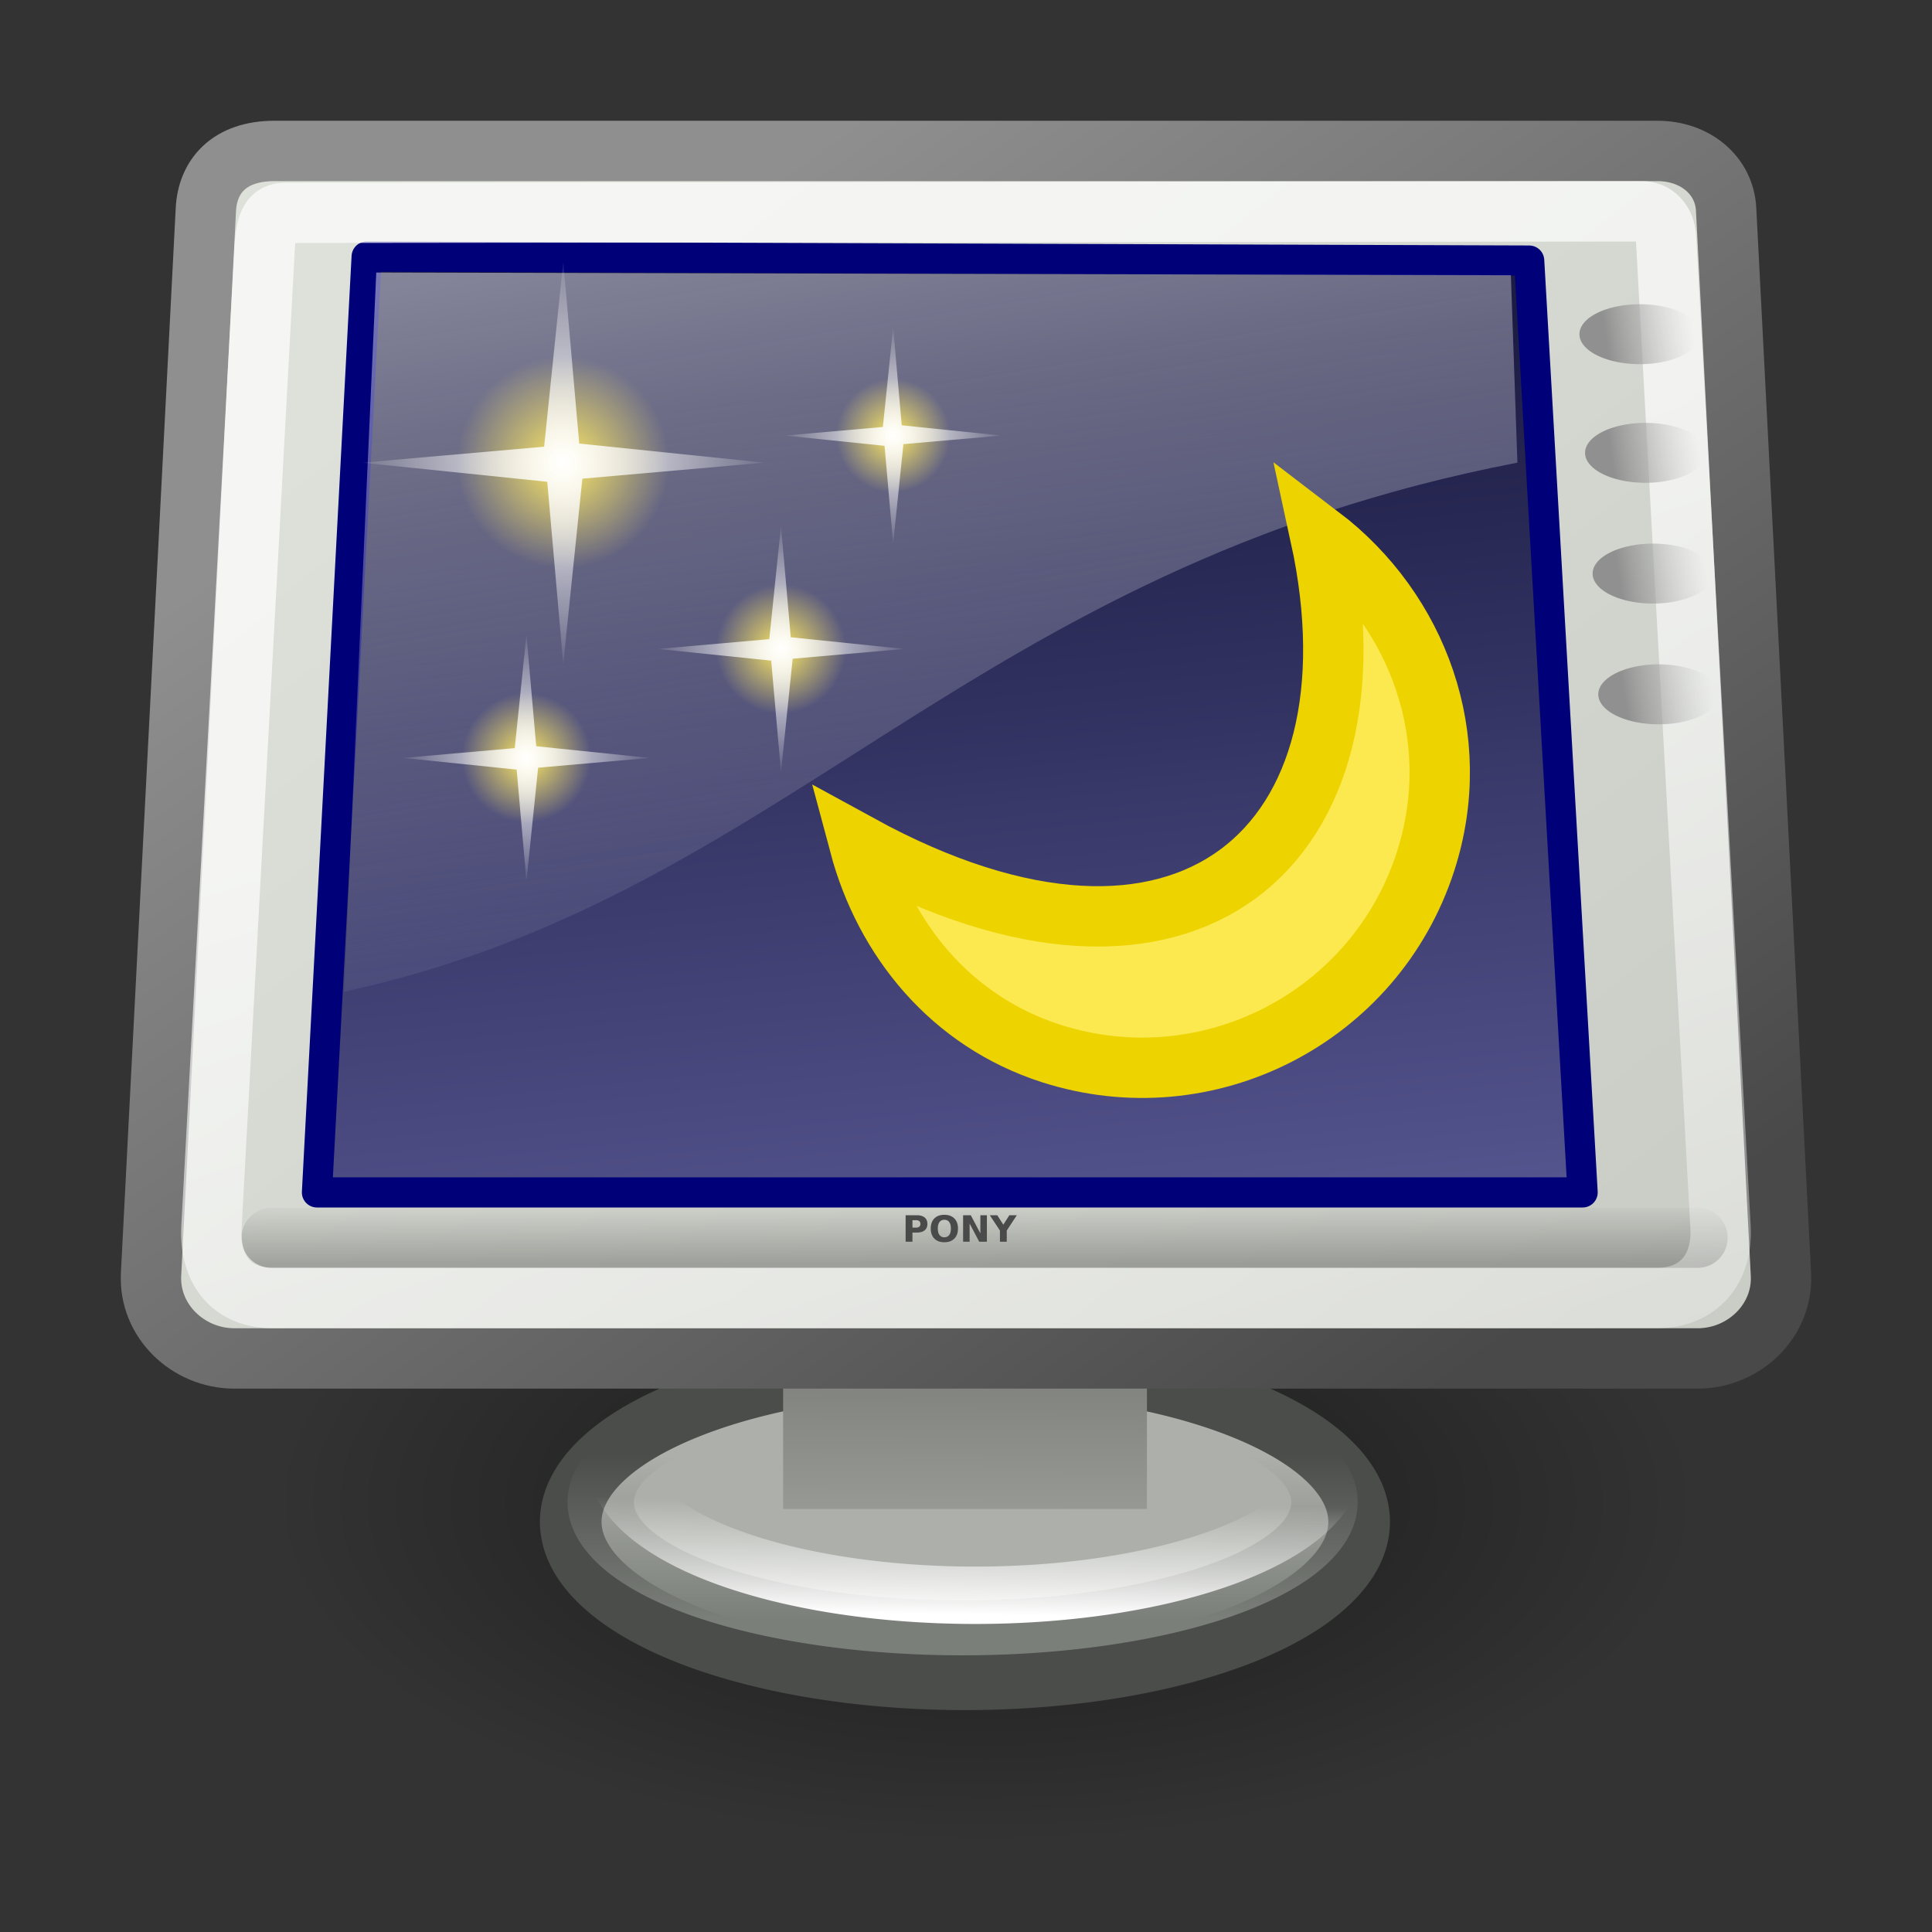 <?xml version="1.0" encoding="UTF-8" standalone="no"?>
<!-- Created with Inkscape (http://www.inkscape.org/) -->
<svg
   xmlns:dc="http://purl.org/dc/elements/1.1/"
   xmlns:cc="http://creativecommons.org/ns#"
   xmlns:rdf="http://www.w3.org/1999/02/22-rdf-syntax-ns#"
   xmlns:svg="http://www.w3.org/2000/svg"
   xmlns="http://www.w3.org/2000/svg"
   xmlns:xlink="http://www.w3.org/1999/xlink"
   xmlns:sodipodi="http://sodipodi.sourceforge.net/DTD/sodipodi-0.dtd"
   xmlns:inkscape="http://www.inkscape.org/namespaces/inkscape"
   width="32"
   height="32"
   id="svg2327"
   sodipodi:version="0.32"
   inkscape:version="0.46"
   sodipodi:docbase="/home/lapo/Desktop/tango-icon-theme/32x32/apps"
   sodipodi:docname="preferences-desktop-screensaver.svg"
   version="1.0"
   inkscape:output_extension="org.inkscape.output.svg.inkscape">
  <rect width="100%" height="100%" fill="#333333" stroke="none"/>
  <defs
     id="defs3">
    <inkscape:perspective
       sodipodi:type="inkscape:persp3d"
       inkscape:vp_x="0 : 16 : 1"
       inkscape:vp_y="0 : 1000 : 0"
       inkscape:vp_z="32 : 16 : 1"
       inkscape:persp3d-origin="16 : 10.666667 : 1"
       id="perspective98" />
    <linearGradient
       inkscape:collect="always"
       id="linearGradient2541">
      <stop
         style="stop-color:#fee964;stop-opacity:1;"
         offset="0"
         id="stop2543" />
      <stop
         style="stop-color:#fee964;stop-opacity:0;"
         offset="1"
         id="stop2545" />
    </linearGradient>
    <linearGradient
       inkscape:collect="always"
       id="linearGradient2523">
      <stop
         style="stop-color:#ffffff;stop-opacity:1;"
         offset="0"
         id="stop2525" />
      <stop
         style="stop-color:#ffffff;stop-opacity:0;"
         offset="1"
         id="stop2527" />
    </linearGradient>
    <linearGradient
       id="linearGradient2329">
      <stop
         id="stop2331"
         offset="0"
         style="stop-color:#ffffff;stop-opacity:1;" />
      <stop
         id="stop2333"
         offset="1"
         style="stop-color:#ffffff;stop-opacity:0;" />
    </linearGradient>
    <linearGradient
       id="linearGradient2321"
       inkscape:collect="always">
      <stop
         id="stop2323"
         offset="0"
         style="stop-color:#7b7f7a;stop-opacity:1;" />
      <stop
         id="stop2325"
         offset="1"
         style="stop-color:#7b7f7a;stop-opacity:0;" />
    </linearGradient>
    <linearGradient
       id="linearGradient2711">
      <stop
         id="stop2713"
         offset="0"
         style="stop-color:#909090;stop-opacity:1;" />
      <stop
         id="stop2715"
         offset="1"
         style="stop-color:#bebebe;stop-opacity:0;" />
    </linearGradient>
    <linearGradient
       id="linearGradient2701">
      <stop
         id="stop2703"
         offset="0"
         style="stop-color:#585956;stop-opacity:1;" />
      <stop
         id="stop2705"
         offset="1"
         style="stop-color:#bbbeb8;stop-opacity:1;" />
    </linearGradient>
    <linearGradient
       id="linearGradient2683"
       inkscape:collect="always">
      <stop
         id="stop2685"
         offset="0"
         style="stop-color:#000000;stop-opacity:1;" />
      <stop
         id="stop2687"
         offset="1"
         style="stop-color:#000000;stop-opacity:0;" />
    </linearGradient>
    <linearGradient
       id="linearGradient2675">
      <stop
         id="stop2677"
         offset="0"
         style="stop-color:#5b5b97;stop-opacity:1;" />
      <stop
         id="stop2679"
         offset="1"
         style="stop-color:#1b1b43;stop-opacity:1;" />
    </linearGradient>
    <linearGradient
       id="linearGradient2667">
      <stop
         id="stop2669"
         offset="0"
         style="stop-color:#ffffff;stop-opacity:1;" />
      <stop
         id="stop2671"
         offset="1"
         style="stop-color:#fcfcff;stop-opacity:0;" />
    </linearGradient>
    <linearGradient
       inkscape:collect="always"
       id="linearGradient2454">
      <stop
         style="stop-color:#000000;stop-opacity:1;"
         offset="0"
         id="stop2456" />
      <stop
         style="stop-color:#000000;stop-opacity:0;"
         offset="1"
         id="stop2458" />
    </linearGradient>
    <linearGradient
       inkscape:collect="always"
       id="linearGradient2415">
      <stop
         style="stop-color:#ffffff;stop-opacity:1;"
         offset="0"
         id="stop2417" />
      <stop
         style="stop-color:#ffffff;stop-opacity:0;"
         offset="1"
         id="stop2419" />
    </linearGradient>
    <linearGradient
       id="linearGradient2253">
      <stop
         style="stop-color:#8f8f8f;stop-opacity:1;"
         offset="0"
         id="stop2255" />
      <stop
         style="stop-color:#494949;stop-opacity:1;"
         offset="1"
         id="stop2257" />
    </linearGradient>
    <linearGradient
       id="linearGradient2245">
      <stop
         style="stop-color:#dde1d9;stop-opacity:1;"
         offset="0"
         id="stop2247" />
      <stop
         style="stop-color:#cacdc6;stop-opacity:1;"
         offset="1"
         id="stop2249" />
    </linearGradient>
    <radialGradient
       inkscape:collect="always"
       xlink:href="#linearGradient2454"
       id="radialGradient3322"
       gradientUnits="userSpaceOnUse"
       gradientTransform="scale(1.926,0.519)"
       cx="12.576"
       cy="67.502"
       fx="12.576"
       fy="67.502"
       r="8.766" />
    <linearGradient
       inkscape:collect="always"
       xlink:href="#linearGradient2321"
       id="linearGradient3324"
       gradientUnits="userSpaceOnUse"
       x1="-35.658"
       y1="33.416"
       x2="-35.658"
       y2="28.206" />
    <linearGradient
       inkscape:collect="always"
       xlink:href="#linearGradient2329"
       id="linearGradient3326"
       gradientUnits="userSpaceOnUse"
       x1="-35.123"
       y1="34.242"
       x2="-35.075"
       y2="30.962" />
    <linearGradient
       inkscape:collect="always"
       xlink:href="#linearGradient2701"
       id="linearGradient3328"
       gradientUnits="userSpaceOnUse"
       gradientTransform="matrix(1.211,0,0,0.853,1.323,-26.799)"
       x1="12.207"
       y1="53.535"
       x2="12.128"
       y2="64.893" />
    <linearGradient
       inkscape:collect="always"
       xlink:href="#linearGradient2245"
       id="linearGradient3330"
       gradientUnits="userSpaceOnUse"
       gradientTransform="matrix(0.771,0,0,0.61,1.338,0.431)"
       x1="8.612"
       y1="7.229"
       x2="34.784"
       y2="33.34" />
    <linearGradient
       inkscape:collect="always"
       xlink:href="#linearGradient2253"
       id="linearGradient3332"
       gradientUnits="userSpaceOnUse"
       gradientTransform="matrix(0.753,0,0,0.624,2.446,1.331)"
       x1="10.391"
       y1="5.382"
       x2="32.537"
       y2="31.246" />
    <linearGradient
       inkscape:collect="always"
       xlink:href="#linearGradient2675"
       id="linearGradient3334"
       gradientUnits="userSpaceOnUse"
       gradientTransform="matrix(0.778,0,0,0.665,3.63,0.286)"
       x1="19.15"
       y1="32.622"
       x2="16.316"
       y2="8.867" />
    <linearGradient
       inkscape:collect="always"
       xlink:href="#linearGradient2683"
       id="linearGradient3336"
       gradientUnits="userSpaceOnUse"
       gradientTransform="matrix(3.803,0,0,0.117,3.713,0.892)"
       x1="3.707"
       y1="171.291"
       x2="3.707"
       y2="162.451" />
    <linearGradient
       inkscape:collect="always"
       xlink:href="#linearGradient2415"
       id="linearGradient3338"
       gradientUnits="userSpaceOnUse"
       gradientTransform="matrix(0.735,0,0,0.596,3.472,2.398)"
       x1="17.698"
       y1="13.005"
       x2="34.975"
       y2="55.201" />
    <linearGradient
       inkscape:collect="always"
       xlink:href="#linearGradient2667"
       id="linearGradient3340"
       gradientUnits="userSpaceOnUse"
       gradientTransform="matrix(0.826,0,0,0.597,3.484,0.462)"
       x1="11.492"
       y1="1.654"
       x2="17.199"
       y2="26.729" />
    <linearGradient
       inkscape:collect="always"
       xlink:href="#linearGradient2711"
       id="linearGradient3342"
       gradientUnits="userSpaceOnUse"
       x1="34.301"
       y1="3.938"
       x2="35.521"
       y2="3.845" />
    <linearGradient
       inkscape:collect="always"
       xlink:href="#linearGradient2711"
       id="linearGradient3344"
       gradientUnits="userSpaceOnUse"
       x1="34.301"
       y1="3.938"
       x2="35.521"
       y2="3.845" />
    <linearGradient
       inkscape:collect="always"
       xlink:href="#linearGradient2711"
       id="linearGradient3346"
       gradientUnits="userSpaceOnUse"
       x1="34.301"
       y1="3.938"
       x2="35.521"
       y2="3.845" />
    <linearGradient
       inkscape:collect="always"
       xlink:href="#linearGradient2711"
       id="linearGradient3348"
       gradientUnits="userSpaceOnUse"
       x1="34.301"
       y1="3.938"
       x2="35.521"
       y2="3.845" />
    <radialGradient
       inkscape:collect="always"
       xlink:href="#linearGradient2541"
       id="radialGradient3475"
       gradientUnits="userSpaceOnUse"
       cx="16.087"
       cy="13.97"
       fx="16.087"
       fy="13.97"
       r="1.768" />
    <radialGradient
       inkscape:collect="always"
       xlink:href="#linearGradient2523"
       id="radialGradient3477"
       gradientUnits="userSpaceOnUse"
       gradientTransform="matrix(1.952,0,0,1.952,-12.964,-11.032)"
       cx="13.612"
       cy="11.584"
       fx="13.612"
       fy="11.584"
       r="1.856" />
    <radialGradient
       inkscape:collect="always"
       xlink:href="#linearGradient2541"
       id="radialGradient3479"
       gradientUnits="userSpaceOnUse"
       cx="16.087"
       cy="13.97"
       fx="16.087"
       fy="13.97"
       r="1.768" />
    <radialGradient
       inkscape:collect="always"
       xlink:href="#linearGradient2523"
       id="radialGradient3481"
       gradientUnits="userSpaceOnUse"
       gradientTransform="matrix(1.952,0,0,1.952,-12.964,-11.032)"
       cx="13.612"
       cy="11.584"
       fx="13.612"
       fy="11.584"
       r="1.856" />
    <radialGradient
       inkscape:collect="always"
       xlink:href="#linearGradient2541"
       id="radialGradient3483"
       gradientUnits="userSpaceOnUse"
       cx="16.087"
       cy="13.97"
       fx="16.087"
       fy="13.97"
       r="1.768" />
    <radialGradient
       inkscape:collect="always"
       xlink:href="#linearGradient2523"
       id="radialGradient3485"
       gradientUnits="userSpaceOnUse"
       gradientTransform="matrix(1.952,0,0,1.952,-12.964,-11.032)"
       cx="13.612"
       cy="11.584"
       fx="13.612"
       fy="11.584"
       r="1.856" />
    <radialGradient
       inkscape:collect="always"
       xlink:href="#linearGradient2541"
       id="radialGradient3493"
       gradientUnits="userSpaceOnUse"
       cx="16.087"
       cy="13.97"
       fx="16.087"
       fy="13.97"
       r="1.768" />
    <radialGradient
       inkscape:collect="always"
       xlink:href="#linearGradient2523"
       id="radialGradient3495"
       gradientUnits="userSpaceOnUse"
       gradientTransform="matrix(1.952,0,0,1.952,-12.964,-11.032)"
       cx="13.612"
       cy="11.584"
       fx="13.612"
       fy="11.584"
       r="1.856" />
  </defs>
  <sodipodi:namedview
     id="base"
     pagecolor="#ffffff"
     bordercolor="#666"
     borderopacity="1"
     inkscape:pageopacity="0.0"
     inkscape:pageshadow="2"
     inkscape:zoom="1"
     inkscape:cx="-160.60546"
     inkscape:cy="15.517925"
     inkscape:current-layer="layer1"
     showgrid="false"
     inkscape:grid-bbox="true"
     inkscape:document-units="px"
     inkscape:window-width="1034"
     inkscape:window-height="755"
     inkscape:window-x="218"
     inkscape:window-y="30"
     inkscape:showpageshadow="false"
     fill="#fce94f"
     stroke="#edd400"
     width="32px"
     height="32px"
     showborder="false" />
  <g
     id="layer1"
     inkscape:label="Layer 1"
     inkscape:groupmode="layer">
    <g
       id="g2080">
      <path
         transform="matrix(0.7,0,0,1.245,-0.63,-18.737)"
         d="M 41.101 35.051 A 16.882 4.552 0 1 1  7.336,35.051 A 16.882 4.552 0 1 1  41.101 35.051 z"
         sodipodi:ry="4.552"
         sodipodi:rx="16.882174"
         sodipodi:cy="35.051105"
         sodipodi:cx="24.218407"
         id="path3274"
         style="opacity:0.509;color:black;fill:url(#radialGradient3322);fill-opacity:1;fill-rule:evenodd;stroke:none;stroke-width:1;stroke-linecap:round;stroke-linejoin:miter;marker:none;marker-start:none;marker-mid:none;marker-end:none;stroke-miterlimit:4;stroke-dashoffset:0;stroke-opacity:0.701;visibility:visible;display:inline;overflow:visible"
         sodipodi:type="arc" />
      <g
         id="g2064">
        <path
           sodipodi:type="arc"
           style="color:black;fill:#adb0aa;fill-opacity:1;fill-rule:evenodd;stroke:#4b4d4a;stroke-width:1.469;stroke-linecap:butt;stroke-linejoin:miter;marker:none;marker-start:none;marker-mid:none;marker-end:none;stroke-miterlimit:4;stroke-dashoffset:0;stroke-opacity:1;visibility:visible;display:inline;overflow:visible"
           id="path3277"
           sodipodi:cx="-35.658386"
           sodipodi:cy="29.716238"
           sodipodi:rx="9.3944187"
           sodipodi:ry="3.939595"
           d="M -26.264 29.716 A 9.394 3.94 0 1 1  -45.053,29.716 A 9.394 3.94 0 1 1  -26.264 29.716 z"
           transform="matrix(0.695,0,0,0.667,40.765,5.386)" />
        <path
           transform="matrix(0.638,0,0,0.528,38.694,9.192)"
           d="M -26.264 29.716 A 9.394 3.94 0 1 1  -45.053,29.716 A 9.394 3.94 0 1 1  -26.264 29.716 z"
           sodipodi:ry="3.939595"
           sodipodi:rx="9.3944187"
           sodipodi:cy="29.716238"
           sodipodi:cx="-35.658386"
           id="path3279"
           style="color:black;fill:none;fill-opacity:1;fill-rule:evenodd;stroke:url(#linearGradient3324);stroke-width:1.723;stroke-linecap:butt;stroke-linejoin:miter;marker:none;marker-start:none;marker-mid:none;marker-end:none;stroke-miterlimit:4;stroke-dasharray:none;stroke-dashoffset:0;stroke-opacity:1;visibility:visible;display:inline;overflow:visible"
           sodipodi:type="arc" />
        <path
           sodipodi:type="arc"
           style="color:black;fill:none;fill-opacity:1;fill-rule:evenodd;stroke:url(#linearGradient3326);stroke-width:1.673;stroke-linecap:butt;stroke-linejoin:miter;marker:none;marker-start:none;marker-mid:none;marker-end:none;stroke-miterlimit:4;stroke-dasharray:none;stroke-dashoffset:0;stroke-opacity:1;visibility:visible;display:inline;overflow:visible"
           id="path3281"
           sodipodi:cx="-35.658386"
           sodipodi:cy="29.716238"
           sodipodi:rx="9.3944187"
           sodipodi:ry="3.939595"
           d="M -26.264 29.716 A 9.394 3.94 0 1 1  -45.053,29.716 A 9.394 3.94 0 1 1  -26.264 29.716 z"
           transform="matrix(0.628,0,0,0.568,38.547,7.306)" />
        <rect
           y="20.75"
           x="12.971"
           height="4.243"
           width="6.026"
           id="rect3283"
           style="color:black;fill:url(#linearGradient3328);fill-opacity:1;fill-rule:evenodd;stroke:none;stroke-width:0.609;stroke-linecap:butt;stroke-linejoin:miter;marker:none;marker-start:none;marker-mid:none;marker-end:none;stroke-miterlimit:4;stroke-dashoffset:0;stroke-opacity:1;visibility:visible;display:inline;overflow:visible" />
        <path
           style="color:black;fill:url(#linearGradient3330);fill-opacity:1;fill-rule:evenodd;stroke:url(#linearGradient3332);stroke-width:1;stroke-linecap:butt;stroke-linejoin:miter;marker:none;marker-start:none;marker-mid:none;marker-end:none;stroke-miterlimit:4;stroke-dashoffset:0;stroke-opacity:1;visibility:visible;display:inline;overflow:visible"
           d="M 4.547,2.5 L 27.453,2.5 C 28.075,2.5 28.561,2.902 28.59,3.467 L 29.498,21.107 C 29.538,21.878 28.884,22.5 28.12,22.5 L 3.88,22.5 C 3.116,22.5 2.462,21.878 2.502,21.107 L 3.41,3.467 C 3.438,2.933 3.784,2.5 4.547,2.5 z "
           id="path3285"
           sodipodi:nodetypes="cssssssss" />
        <path
           sodipodi:nodetypes="ccccc"
           id="path3287"
           d="M 6.073,4.25 L 5.25,19.75 L 26.213,19.75 L 25.328,4.316 L 6.073,4.25 z "
           style="fill:url(#linearGradient3334);fill-opacity:1;fill-rule:evenodd;stroke:#000079;stroke-width:0.5;stroke-linecap:butt;stroke-linejoin:round;stroke-miterlimit:4;stroke-dasharray:none;stroke-opacity:1" />
        <path
           sodipodi:nodetypes="cc"
           style="fill:none;fill-opacity:0.75;fill-rule:evenodd;stroke:url(#linearGradient3336);stroke-width:0.996;stroke-linecap:round;stroke-linejoin:miter;stroke-miterlimit:4;stroke-opacity:0.248"
           d="M 4.498,20.502 L 28.117,20.502"
           id="path3289" />
        <path
           sodipodi:nodetypes="cssssssss"
           id="path3291"
           d="M 4.743,3.525 L 27.207,3.5 C 27.395,3.5 27.578,3.657 27.594,3.931 L 28.497,20.32 C 28.536,21.018 28.139,21.5 27.437,21.5 L 4.522,21.5 C 3.82,21.5 3.465,21.018 3.503,20.32 L 4.382,4.135 C 4.407,3.662 4.492,3.525 4.743,3.525 z "
           style="color:black;fill:none;fill-opacity:1;fill-rule:evenodd;stroke:url(#linearGradient3338);stroke-width:1;stroke-linecap:butt;stroke-linejoin:miter;marker:none;marker-start:none;marker-mid:none;marker-end:none;stroke-miterlimit:4;stroke-dashoffset:0;stroke-opacity:0.701;visibility:visible;display:inline;overflow:visible" />
        <path
           sodipodi:nodetypes="ccccc"
           style="opacity:0.531;fill:url(#linearGradient3340);fill-opacity:1;fill-rule:evenodd;stroke:none;stroke-width:0.25pt;stroke-linecap:butt;stroke-linejoin:miter;stroke-opacity:1"
           d="M 6.232,4.514 L 5.697,16.427 C 13.06,14.827 15.978,9.433 25.133,7.663 L 25.025,4.558 L 6.232,4.514 z "
           id="path3293" />
        <path
           sodipodi:type="arc"
           style="color:black;fill:url(#linearGradient3342);fill-opacity:1;fill-rule:evenodd;stroke:none;stroke-width:0.5;stroke-linecap:butt;stroke-linejoin:miter;marker:none;marker-start:none;marker-mid:none;marker-end:none;stroke-miterlimit:4;stroke-dashoffset:0;stroke-opacity:1;visibility:visible;display:inline;overflow:visible"
           id="path3295"
           sodipodi:cx="34.780815"
           sodipodi:cy="3.9384086"
           sodipodi:rx="0.83968931"
           sodipodi:ry="0.83968931"
           d="M 35.621 3.938 A 0.84 0.84 0 1 1  33.941,3.938 A 0.84 0.84 0 1 1  35.621 3.938 z"
           transform="matrix(1.192,0,0,0.591,-14.297,3.208)" />
        <path
           id="path3297"
           d="M 15,20.128 L 15.188,20.128 C 15.244,20.128 15.286,20.141 15.316,20.166 C 15.346,20.19 15.361,20.226 15.361,20.272 C 15.361,20.318 15.346,20.353 15.316,20.378 C 15.286,20.403 15.244,20.415 15.188,20.415 L 15.113,20.415 L 15.113,20.567 L 15,20.567 L 15,20.128 M 15.113,20.21 L 15.113,20.333 L 15.176,20.333 C 15.198,20.333 15.215,20.328 15.227,20.317 C 15.239,20.306 15.245,20.291 15.245,20.272 C 15.245,20.252 15.239,20.237 15.227,20.226 C 15.215,20.216 15.198,20.21 15.176,20.21 L 15.113,20.21 M 15.641,20.203 C 15.607,20.203 15.58,20.215 15.561,20.241 C 15.542,20.266 15.533,20.302 15.533,20.348 C 15.533,20.394 15.542,20.43 15.561,20.456 C 15.58,20.481 15.607,20.494 15.641,20.494 C 15.676,20.494 15.703,20.481 15.722,20.456 C 15.741,20.43 15.75,20.394 15.75,20.348 C 15.75,20.302 15.741,20.266 15.722,20.241 C 15.703,20.215 15.676,20.203 15.641,20.203 M 15.641,20.121 C 15.712,20.121 15.767,20.141 15.807,20.181 C 15.847,20.221 15.867,20.277 15.867,20.348 C 15.867,20.419 15.847,20.475 15.807,20.515 C 15.767,20.556 15.712,20.576 15.641,20.576 C 15.571,20.576 15.516,20.556 15.476,20.515 C 15.436,20.475 15.416,20.419 15.416,20.348 C 15.416,20.277 15.436,20.221 15.476,20.181 C 15.516,20.141 15.571,20.121 15.641,20.121 M 15.952,20.128 L 16.079,20.128 L 16.238,20.429 L 16.238,20.128 L 16.346,20.128 L 16.346,20.567 L 16.219,20.567 L 16.06,20.266 L 16.06,20.567 L 15.952,20.567 L 15.952,20.128 M 16.394,20.128 L 16.518,20.128 L 16.618,20.285 L 16.718,20.128 L 16.842,20.128 L 16.675,20.382 L 16.675,20.567 L 16.562,20.567 L 16.562,20.382 L 16.394,20.128"
           style="font-size:0.903px;font-style:normal;font-variant:normal;font-weight:bold;font-stretch:normal;writing-mode:lr-tb;text-anchor:start;fill:#4a4a4a;fill-opacity:1;stroke:none;stroke-width:1pt;stroke-linecap:butt;stroke-linejoin:miter;stroke-opacity:1;font-family:Bitstream Vera Sans" />
        <path
           sodipodi:type="arc"
           style="color:black;fill:url(#linearGradient3344);fill-opacity:1;fill-rule:evenodd;stroke:none;stroke-width:0.5;stroke-linecap:butt;stroke-linejoin:miter;marker:none;marker-start:none;marker-mid:none;marker-end:none;stroke-miterlimit:4;stroke-dashoffset:0;stroke-opacity:1;visibility:visible;display:inline;overflow:visible"
           id="path2996"
           sodipodi:cx="34.780815"
           sodipodi:cy="3.9384086"
           sodipodi:rx="0.83968931"
           sodipodi:ry="0.83968931"
           d="M 35.621 3.938 A 0.84 0.84 0 1 1  33.941,3.938 A 0.84 0.84 0 1 1  35.621 3.938 z"
           transform="matrix(1.192,0,0,0.591,-14.204,5.173)" />
        <path
           sodipodi:type="arc"
           style="color:black;fill:url(#linearGradient3346);fill-opacity:1;fill-rule:evenodd;stroke:none;stroke-width:0.5;stroke-linecap:butt;stroke-linejoin:miter;marker:none;marker-start:none;marker-mid:none;marker-end:none;stroke-miterlimit:4;stroke-dashoffset:0;stroke-opacity:1;visibility:visible;display:inline;overflow:visible"
           id="path3000"
           sodipodi:cx="34.780815"
           sodipodi:cy="3.9384086"
           sodipodi:rx="0.83968931"
           sodipodi:ry="0.83968931"
           d="M 35.621 3.938 A 0.84 0.84 0 1 1  33.941,3.938 A 0.84 0.84 0 1 1  35.621 3.938 z"
           transform="matrix(1.192,0,0,0.591,-14.079,7.173)" />
        <path
           sodipodi:type="arc"
           style="color:black;fill:url(#linearGradient3348);fill-opacity:1;fill-rule:evenodd;stroke:none;stroke-width:0.5;stroke-linecap:butt;stroke-linejoin:miter;marker:none;marker-start:none;marker-mid:none;marker-end:none;stroke-miterlimit:4;stroke-dashoffset:0;stroke-opacity:1;visibility:visible;display:inline;overflow:visible"
           id="path3004"
           sodipodi:cx="34.780815"
           sodipodi:cy="3.9384086"
           sodipodi:rx="0.83968931"
           sodipodi:ry="0.83968931"
           d="M 35.621 3.938 A 0.84 0.84 0 1 1  33.941,3.938 A 0.84 0.84 0 1 1  35.621 3.938 z"
           transform="matrix(1.192,0,0,0.591,-13.985,9.173)" />
      </g>
    </g>
    <path
       style="color:black;fill:#fce94f;fill-opacity:1;fill-rule:nonzero;stroke:#edd400;stroke-width:1;stroke-linecap:butt;stroke-linejoin:miter;marker:none;marker-start:none;marker-mid:none;marker-end:none;stroke-miterlimit:4;stroke-dasharray:none;stroke-dashoffset:0;stroke-opacity:1;visibility:visible;display:inline;overflow:visible"
       d="M 21.869,8.877 C 22.982,13.997 19.676,16.97 14.237,13.993 C 14.655,15.56 15.748,16.913 17.405,17.447 C 19.998,18.282 22.778,16.856 23.613,14.264 C 24.272,12.219 23.487,10.109 21.869,8.877 z "
       id="path3370"
       sodipodi:nodetypes="ccssc" />
    <g
       id="g3372"
       transform="matrix(0.992,0,0,0.992,-4.174,-3.828)">
      <path
         transform="translate(-2.475,-2.386)"
         d="M 17.854 13.97 A 1.768 1.768 0 1 1  14.319,13.97 A 1.768 1.768 0 1 1  17.854 13.97 z"
         sodipodi:ry="1.767767"
         sodipodi:rx="1.767767"
         sodipodi:cy="13.970486"
         sodipodi:cx="16.086679"
         id="path3374"
         style="opacity:1;color:black;fill:url(#radialGradient3475);fill-opacity:1;fill-rule:nonzero;stroke:none;stroke-width:2;stroke-linecap:butt;stroke-linejoin:miter;marker:none;marker-start:none;marker-mid:none;marker-end:none;stroke-miterlimit:4;stroke-dasharray:none;stroke-dashoffset:0;stroke-opacity:1;visibility:visible;display:inline;overflow:visible"
         sodipodi:type="arc" />
      <path
         d="M 16.971,11.584 L 13.931,11.851 L 13.612,14.943 L 13.345,11.903 L 10.253,11.584 L 13.293,11.317 L 13.612,8.225 L 13.879,11.265 L 16.971,11.584 z "
         inkscape:randomized="0"
         inkscape:rounded="0"
         inkscape:flatsided="false"
         sodipodi:arg2="0.69724012"
         sodipodi:arg1="-2.8980964e-09"
         sodipodi:r2="0.41583434"
         sodipodi:r1="3.3587573"
         sodipodi:cy="11.584001"
         sodipodi:cx="13.611806"
         sodipodi:sides="4"
         id="path3376"
         style="opacity:1;color:black;fill:url(#radialGradient3477);fill-opacity:1;fill-rule:nonzero;stroke:none;stroke-width:1;stroke-linecap:butt;stroke-linejoin:miter;marker:none;marker-start:none;marker-mid:none;marker-end:none;stroke-miterlimit:4;stroke-dasharray:none;stroke-dashoffset:0;stroke-opacity:1;visibility:visible;display:inline;overflow:visible"
         sodipodi:type="star" />
    </g>
    <g
       id="g3378"
       transform="matrix(0.533,0,0,0.533,7.538,1.04)">
      <path
         sodipodi:type="arc"
         style="opacity:1;color:black;fill:url(#radialGradient3479);fill-opacity:1;fill-rule:nonzero;stroke:none;stroke-width:2;stroke-linecap:butt;stroke-linejoin:miter;marker:none;marker-start:none;marker-mid:none;marker-end:none;stroke-miterlimit:4;stroke-dasharray:none;stroke-dashoffset:0;stroke-opacity:1;visibility:visible;display:inline;overflow:visible"
         id="path3380"
         sodipodi:cx="16.086679"
         sodipodi:cy="13.970486"
         sodipodi:rx="1.767767"
         sodipodi:ry="1.767767"
         d="M 17.854 13.97 A 1.768 1.768 0 1 1  14.319,13.97 A 1.768 1.768 0 1 1  17.854 13.97 z"
         transform="translate(-2.475,-2.386)" />
      <path
         sodipodi:type="star"
         style="opacity:1;color:black;fill:url(#radialGradient3481);fill-opacity:1;fill-rule:nonzero;stroke:none;stroke-width:1;stroke-linecap:butt;stroke-linejoin:miter;marker:none;marker-start:none;marker-mid:none;marker-end:none;stroke-miterlimit:4;stroke-dasharray:none;stroke-dashoffset:0;stroke-opacity:1;visibility:visible;display:inline;overflow:visible"
         id="path3382"
         sodipodi:sides="4"
         sodipodi:cx="13.611806"
         sodipodi:cy="11.584001"
         sodipodi:r1="3.3587573"
         sodipodi:r2="0.41583434"
         sodipodi:arg1="-2.8980964e-09"
         sodipodi:arg2="0.69724012"
         inkscape:flatsided="false"
         inkscape:rounded="0"
         inkscape:randomized="0"
         d="M 16.971,11.584 L 13.931,11.851 L 13.612,14.943 L 13.345,11.903 L 10.253,11.584 L 13.293,11.317 L 13.612,8.225 L 13.879,11.265 L 16.971,11.584 z " />
    </g>
    <g
       id="g3386"
       transform="matrix(0.607,0,0,0.607,0.457,5.522)">
      <path
         sodipodi:type="arc"
         style="opacity:1;color:black;fill:url(#radialGradient3483);fill-opacity:1;fill-rule:nonzero;stroke:none;stroke-width:2;stroke-linecap:butt;stroke-linejoin:miter;marker:none;marker-start:none;marker-mid:none;marker-end:none;stroke-miterlimit:4;stroke-dasharray:none;stroke-dashoffset:0;stroke-opacity:1;visibility:visible;display:inline;overflow:visible"
         id="path3388"
         sodipodi:cx="16.086679"
         sodipodi:cy="13.970486"
         sodipodi:rx="1.767767"
         sodipodi:ry="1.767767"
         d="M 17.854 13.97 A 1.768 1.768 0 1 1  14.319,13.97 A 1.768 1.768 0 1 1  17.854 13.97 z"
         transform="translate(-2.475,-2.386)" />
      <path
         sodipodi:type="star"
         style="opacity:1;color:black;fill:url(#radialGradient3485);fill-opacity:1;fill-rule:nonzero;stroke:none;stroke-width:1;stroke-linecap:butt;stroke-linejoin:miter;marker:none;marker-start:none;marker-mid:none;marker-end:none;stroke-miterlimit:4;stroke-dasharray:none;stroke-dashoffset:0;stroke-opacity:1;visibility:visible;display:inline;overflow:visible"
         id="path3390"
         sodipodi:sides="4"
         sodipodi:cx="13.611806"
         sodipodi:cy="11.584001"
         sodipodi:r1="3.3587573"
         sodipodi:r2="0.41583434"
         sodipodi:arg1="-2.8980964e-09"
         sodipodi:arg2="0.69724012"
         inkscape:flatsided="false"
         inkscape:rounded="0"
         inkscape:randomized="0"
         d="M 16.971,11.584 L 13.931,11.851 L 13.612,14.943 L 13.345,11.903 L 10.253,11.584 L 13.293,11.317 L 13.612,8.225 L 13.879,11.265 L 16.971,11.584 z " />
    </g>
    <g
       id="g3487"
       transform="matrix(0.607,0,0,0.607,4.673,3.717)">
      <path
         sodipodi:type="arc"
         style="opacity:1;color:black;fill:url(#radialGradient3493);fill-opacity:1;fill-rule:nonzero;stroke:none;stroke-width:2;stroke-linecap:butt;stroke-linejoin:miter;marker:none;marker-start:none;marker-mid:none;marker-end:none;stroke-miterlimit:4;stroke-dasharray:none;stroke-dashoffset:0;stroke-opacity:1;visibility:visible;display:inline;overflow:visible"
         id="path3489"
         sodipodi:cx="16.086679"
         sodipodi:cy="13.970486"
         sodipodi:rx="1.767767"
         sodipodi:ry="1.767767"
         d="M 17.854 13.97 A 1.768 1.768 0 1 1  14.319,13.97 A 1.768 1.768 0 1 1  17.854 13.97 z"
         transform="translate(-2.475,-2.386)" />
      <path
         sodipodi:type="star"
         style="opacity:1;color:black;fill:url(#radialGradient3495);fill-opacity:1;fill-rule:nonzero;stroke:none;stroke-width:1;stroke-linecap:butt;stroke-linejoin:miter;marker:none;marker-start:none;marker-mid:none;marker-end:none;stroke-miterlimit:4;stroke-dasharray:none;stroke-dashoffset:0;stroke-opacity:1;visibility:visible;display:inline;overflow:visible"
         id="path3491"
         sodipodi:sides="4"
         sodipodi:cx="13.611806"
         sodipodi:cy="11.584001"
         sodipodi:r1="3.3587573"
         sodipodi:r2="0.41583434"
         sodipodi:arg1="-2.8980964e-09"
         sodipodi:arg2="0.69724012"
         inkscape:flatsided="false"
         inkscape:rounded="0"
         inkscape:randomized="0"
         d="M 16.971,11.584 L 13.931,11.851 L 13.612,14.943 L 13.345,11.903 L 10.253,11.584 L 13.293,11.317 L 13.612,8.225 L 13.879,11.265 L 16.971,11.584 z " />
    </g>
  </g>
</svg>
